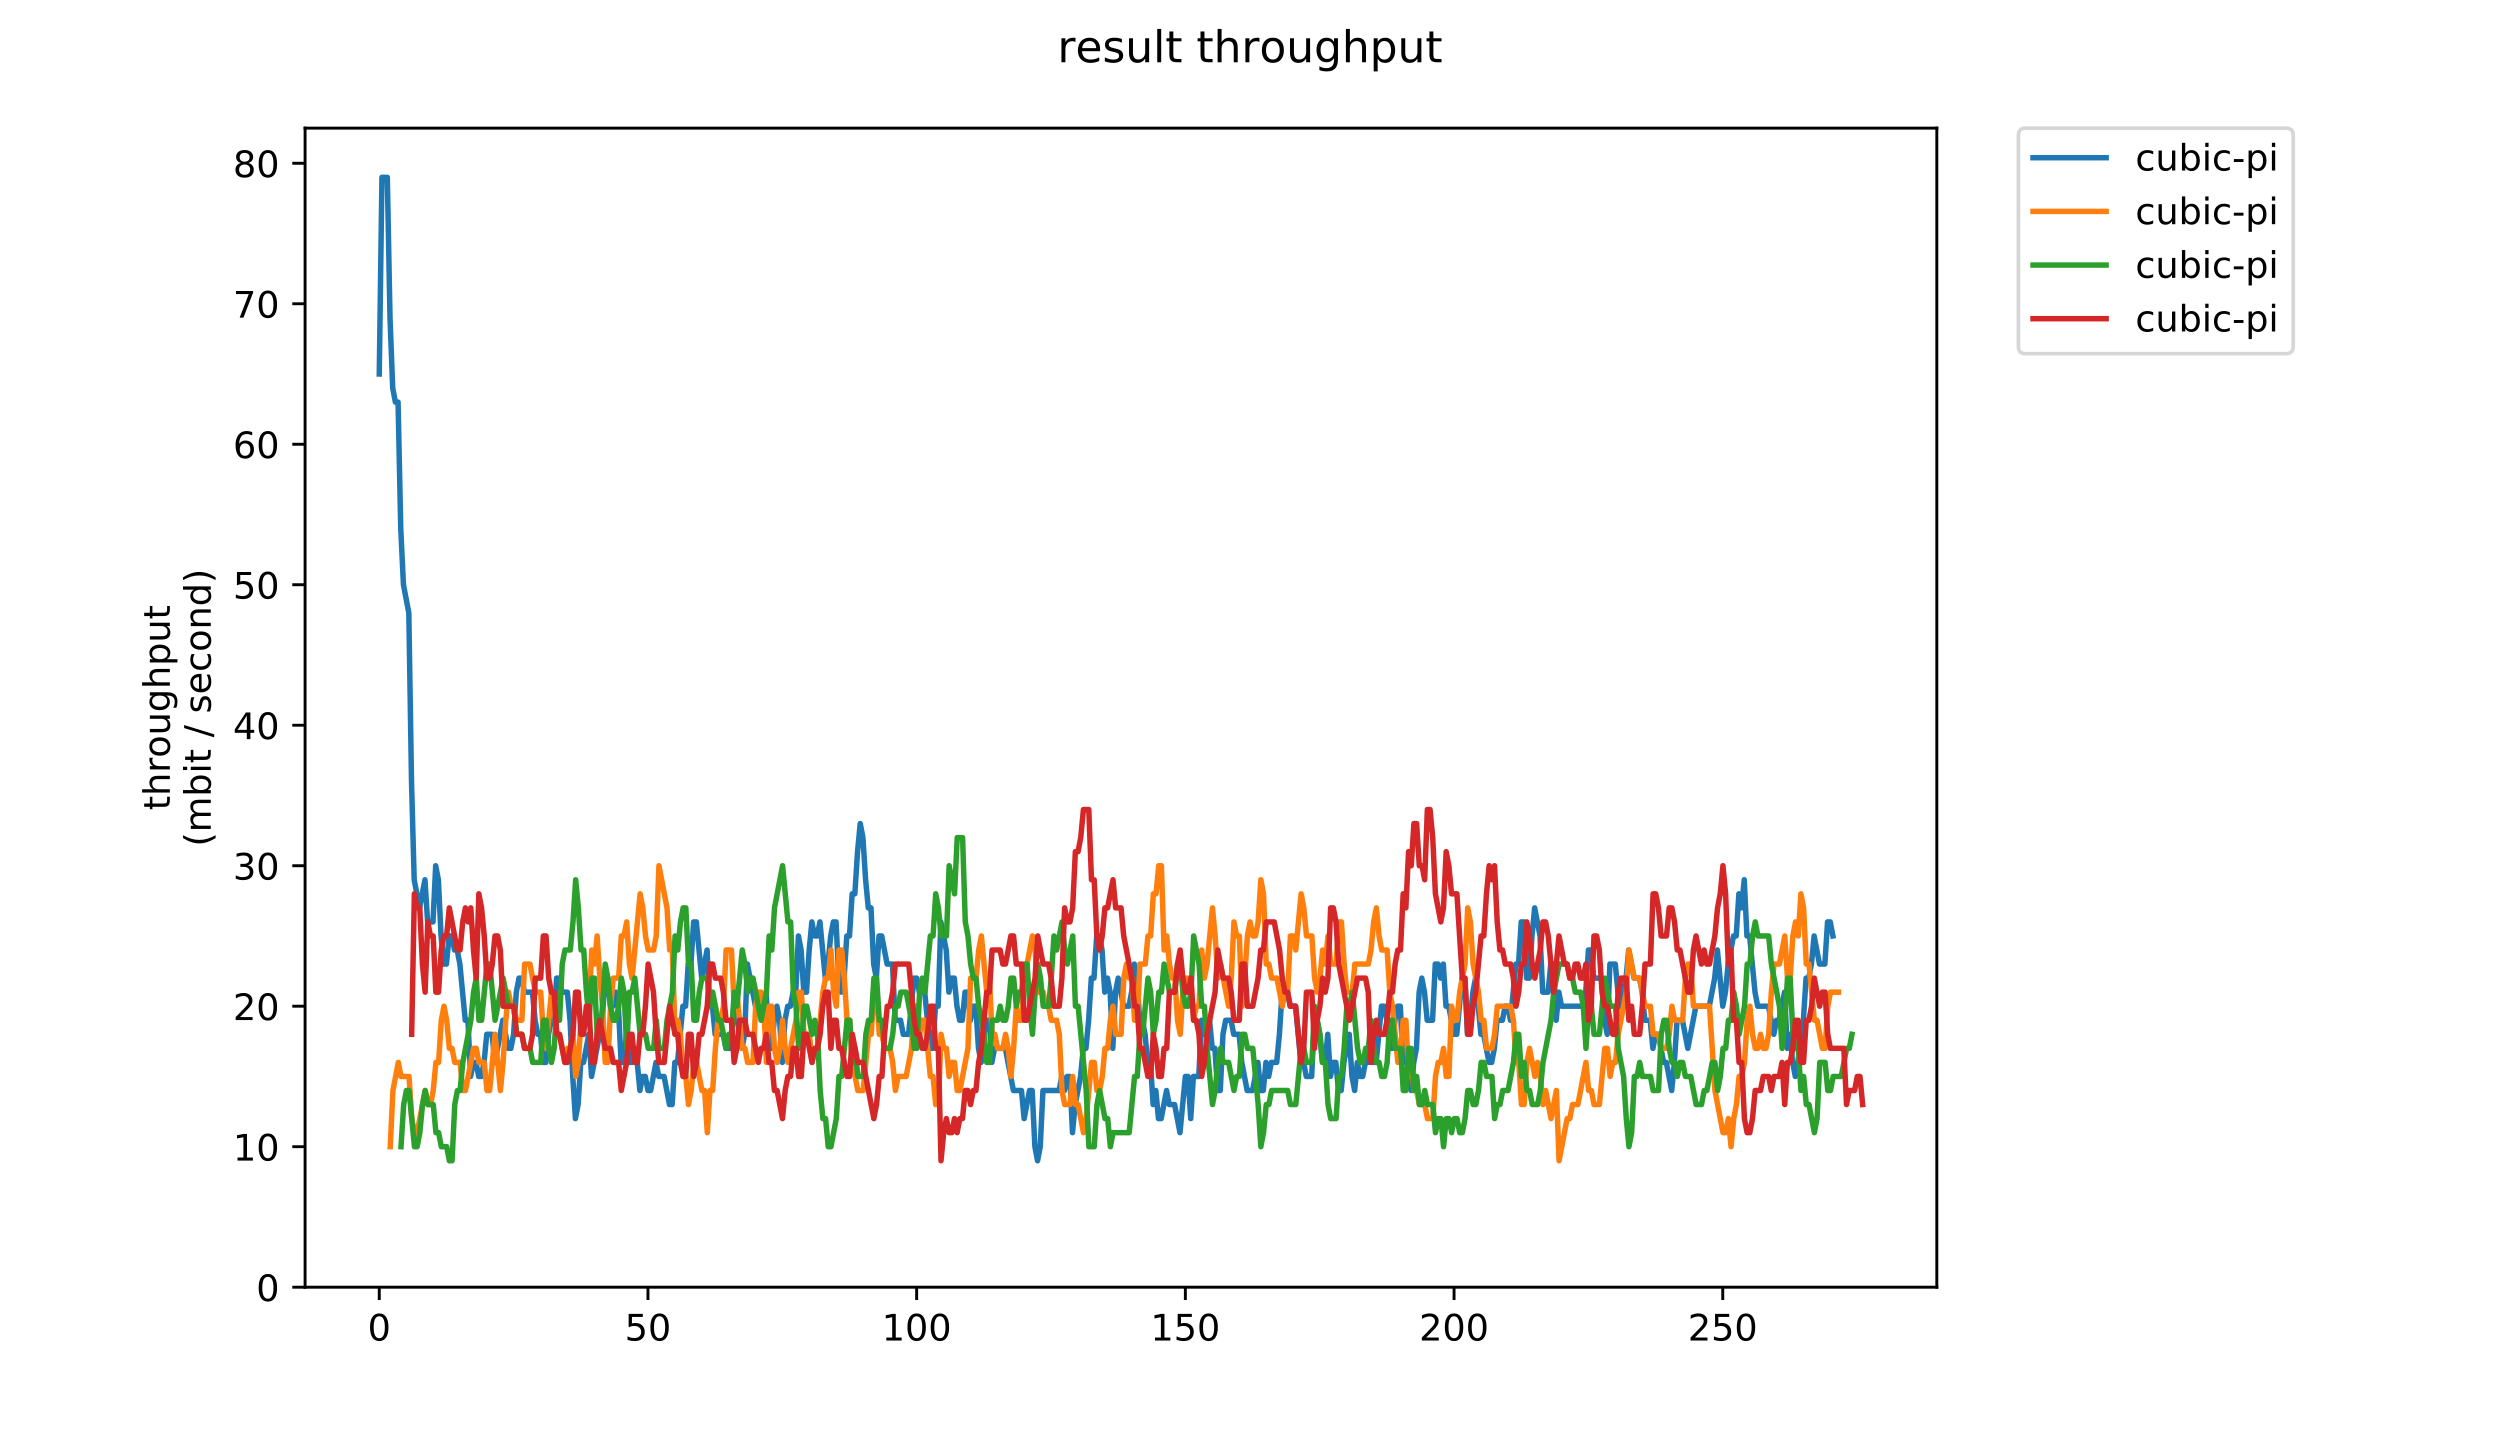 <?xml version="1.0" encoding="utf-8" standalone="no"?>
<!DOCTYPE svg PUBLIC "-//W3C//DTD SVG 1.1//EN"
  "http://www.w3.org/Graphics/SVG/1.1/DTD/svg11.dtd">
<!-- Created with matplotlib (https://matplotlib.org/) -->
<svg height="396pt" version="1.1" viewBox="0 0 684 396" width="684pt" xmlns="http://www.w3.org/2000/svg" xmlns:xlink="http://www.w3.org/1999/xlink">
 <defs>
  <style type="text/css">
*{stroke-linecap:butt;stroke-linejoin:round;}
  </style>
 </defs>
 <g id="figure_1">
  <g id="patch_1">
   <path d="M 0 396 
L 684 396 
L 684 0 
L 0 0 
z
" style="fill:#ffffff;"/>
  </g>
  <g id="axes_1">
   <g id="patch_2">
    <path d="M 83.472 352.174 
L 529.913 352.174 
L 529.913 35.062 
L 83.472 35.062 
z
" style="fill:#ffffff;"/>
   </g>
   <g id="matplotlib.axis_1">
    <g id="xtick_1">
     <g id="line2d_1">
      <defs>
       <path d="M 0 0 
L 0 3.5 
" id="m0d46bd65be" style="stroke:#000000;stroke-width:0.8;"/>
      </defs>
      <g>
       <use style="stroke:#000000;stroke-width:0.8;" x="103.765" xlink:href="#m0d46bd65be" y="352.174"/>
      </g>
     </g>
     <g id="text_1">
      <!-- 0 -->
      <defs>
       <path d="M 31.781 66.406 
Q 24.172 66.406 20.328 58.906 
Q 16.5 51.422 16.5 36.375 
Q 16.5 21.391 20.328 13.891 
Q 24.172 6.391 31.781 6.391 
Q 39.453 6.391 43.281 13.891 
Q 47.125 21.391 47.125 36.375 
Q 47.125 51.422 43.281 58.906 
Q 39.453 66.406 31.781 66.406 
z
M 31.781 74.219 
Q 44.047 74.219 50.516 64.516 
Q 56.984 54.828 56.984 36.375 
Q 56.984 17.969 50.516 8.266 
Q 44.047 -1.422 31.781 -1.422 
Q 19.531 -1.422 13.062 8.266 
Q 6.594 17.969 6.594 36.375 
Q 6.594 54.828 13.062 64.516 
Q 19.531 74.219 31.781 74.219 
z
" id="DejaVuSans-48"/>
      </defs>
      <g transform="translate(100.584 366.773)scale(0.1 -0.1)">
       <use xlink:href="#DejaVuSans-48"/>
      </g>
     </g>
    </g>
    <g id="xtick_2">
     <g id="line2d_2">
      <g>
       <use style="stroke:#000000;stroke-width:0.8;" x="177.281" xlink:href="#m0d46bd65be" y="352.174"/>
      </g>
     </g>
     <g id="text_2">
      <!-- 50 -->
      <defs>
       <path d="M 10.797 72.906 
L 49.516 72.906 
L 49.516 64.594 
L 19.828 64.594 
L 19.828 46.734 
Q 21.969 47.469 24.109 47.828 
Q 26.266 48.188 28.422 48.188 
Q 40.625 48.188 47.75 41.5 
Q 54.891 34.812 54.891 23.391 
Q 54.891 11.625 47.562 5.094 
Q 40.234 -1.422 26.906 -1.422 
Q 22.312 -1.422 17.547 -0.641 
Q 12.797 0.141 7.719 1.703 
L 7.719 11.625 
Q 12.109 9.234 16.797 8.062 
Q 21.484 6.891 26.703 6.891 
Q 35.156 6.891 40.078 11.328 
Q 45.016 15.766 45.016 23.391 
Q 45.016 31 40.078 35.438 
Q 35.156 39.891 26.703 39.891 
Q 22.75 39.891 18.812 39.016 
Q 14.891 38.141 10.797 36.281 
z
" id="DejaVuSans-53"/>
      </defs>
      <g transform="translate(170.919 366.773)scale(0.1 -0.1)">
       <use xlink:href="#DejaVuSans-53"/>
       <use x="63.623" xlink:href="#DejaVuSans-48"/>
      </g>
     </g>
    </g>
    <g id="xtick_3">
     <g id="line2d_3">
      <g>
       <use style="stroke:#000000;stroke-width:0.8;" x="250.797" xlink:href="#m0d46bd65be" y="352.174"/>
      </g>
     </g>
     <g id="text_3">
      <!-- 100 -->
      <defs>
       <path d="M 12.406 8.297 
L 28.516 8.297 
L 28.516 63.922 
L 10.984 60.406 
L 10.984 69.391 
L 28.422 72.906 
L 38.281 72.906 
L 38.281 8.297 
L 54.391 8.297 
L 54.391 0 
L 12.406 0 
z
" id="DejaVuSans-49"/>
      </defs>
      <g transform="translate(241.253 366.773)scale(0.1 -0.1)">
       <use xlink:href="#DejaVuSans-49"/>
       <use x="63.623" xlink:href="#DejaVuSans-48"/>
       <use x="127.246" xlink:href="#DejaVuSans-48"/>
      </g>
     </g>
    </g>
    <g id="xtick_4">
     <g id="line2d_4">
      <g>
       <use style="stroke:#000000;stroke-width:0.8;" x="324.313" xlink:href="#m0d46bd65be" y="352.174"/>
      </g>
     </g>
     <g id="text_4">
      <!-- 150 -->
      <g transform="translate(314.769 366.773)scale(0.1 -0.1)">
       <use xlink:href="#DejaVuSans-49"/>
       <use x="63.623" xlink:href="#DejaVuSans-53"/>
       <use x="127.246" xlink:href="#DejaVuSans-48"/>
      </g>
     </g>
    </g>
    <g id="xtick_5">
     <g id="line2d_5">
      <g>
       <use style="stroke:#000000;stroke-width:0.8;" x="397.829" xlink:href="#m0d46bd65be" y="352.174"/>
      </g>
     </g>
     <g id="text_5">
      <!-- 200 -->
      <defs>
       <path d="M 19.188 8.297 
L 53.609 8.297 
L 53.609 0 
L 7.328 0 
L 7.328 8.297 
Q 12.938 14.109 22.625 23.891 
Q 32.328 33.688 34.812 36.531 
Q 39.547 41.844 41.422 45.531 
Q 43.312 49.219 43.312 52.781 
Q 43.312 58.594 39.234 62.25 
Q 35.156 65.922 28.609 65.922 
Q 23.969 65.922 18.812 64.312 
Q 13.672 62.703 7.812 59.422 
L 7.812 69.391 
Q 13.766 71.781 18.938 73 
Q 24.125 74.219 28.422 74.219 
Q 39.75 74.219 46.484 68.547 
Q 53.219 62.891 53.219 53.422 
Q 53.219 48.922 51.531 44.891 
Q 49.859 40.875 45.406 35.406 
Q 44.188 33.984 37.641 27.219 
Q 31.109 20.453 19.188 8.297 
z
" id="DejaVuSans-50"/>
      </defs>
      <g transform="translate(388.285 366.773)scale(0.1 -0.1)">
       <use xlink:href="#DejaVuSans-50"/>
       <use x="63.623" xlink:href="#DejaVuSans-48"/>
       <use x="127.246" xlink:href="#DejaVuSans-48"/>
      </g>
     </g>
    </g>
    <g id="xtick_6">
     <g id="line2d_6">
      <g>
       <use style="stroke:#000000;stroke-width:0.8;" x="471.345" xlink:href="#m0d46bd65be" y="352.174"/>
      </g>
     </g>
     <g id="text_6">
      <!-- 250 -->
      <g transform="translate(461.801 366.773)scale(0.1 -0.1)">
       <use xlink:href="#DejaVuSans-50"/>
       <use x="63.623" xlink:href="#DejaVuSans-53"/>
       <use x="127.246" xlink:href="#DejaVuSans-48"/>
      </g>
     </g>
    </g>
   </g>
   <g id="matplotlib.axis_2">
    <g id="ytick_1">
     <g id="line2d_7">
      <defs>
       <path d="M 0 0 
L -3.5 0 
" id="m77db2b18d3" style="stroke:#000000;stroke-width:0.8;"/>
      </defs>
      <g>
       <use style="stroke:#000000;stroke-width:0.8;" x="83.472" xlink:href="#m77db2b18d3" y="352.174"/>
      </g>
     </g>
     <g id="text_7">
      <!-- 0 -->
      <g transform="translate(70.11 355.973)scale(0.1 -0.1)">
       <use xlink:href="#DejaVuSans-48"/>
      </g>
     </g>
    </g>
    <g id="ytick_2">
     <g id="line2d_8">
      <g>
       <use style="stroke:#000000;stroke-width:0.8;" x="83.472" xlink:href="#m77db2b18d3" y="313.736"/>
      </g>
     </g>
     <g id="text_8">
      <!-- 10 -->
      <g transform="translate(63.747 317.536)scale(0.1 -0.1)">
       <use xlink:href="#DejaVuSans-49"/>
       <use x="63.623" xlink:href="#DejaVuSans-48"/>
      </g>
     </g>
    </g>
    <g id="ytick_3">
     <g id="line2d_9">
      <g>
       <use style="stroke:#000000;stroke-width:0.8;" x="83.472" xlink:href="#m77db2b18d3" y="275.299"/>
      </g>
     </g>
     <g id="text_9">
      <!-- 20 -->
      <g transform="translate(63.747 279.098)scale(0.1 -0.1)">
       <use xlink:href="#DejaVuSans-50"/>
       <use x="63.623" xlink:href="#DejaVuSans-48"/>
      </g>
     </g>
    </g>
    <g id="ytick_4">
     <g id="line2d_10">
      <g>
       <use style="stroke:#000000;stroke-width:0.8;" x="83.472" xlink:href="#m77db2b18d3" y="236.861"/>
      </g>
     </g>
     <g id="text_10">
      <!-- 30 -->
      <defs>
       <path d="M 40.578 39.312 
Q 47.656 37.797 51.625 33 
Q 55.609 28.219 55.609 21.188 
Q 55.609 10.406 48.188 4.484 
Q 40.766 -1.422 27.094 -1.422 
Q 22.516 -1.422 17.656 -0.516 
Q 12.797 0.391 7.625 2.203 
L 7.625 11.719 
Q 11.719 9.328 16.594 8.109 
Q 21.484 6.891 26.812 6.891 
Q 36.078 6.891 40.938 10.547 
Q 45.797 14.203 45.797 21.188 
Q 45.797 27.641 41.281 31.266 
Q 36.766 34.906 28.719 34.906 
L 20.219 34.906 
L 20.219 43.016 
L 29.109 43.016 
Q 36.375 43.016 40.234 45.922 
Q 44.094 48.828 44.094 54.297 
Q 44.094 59.906 40.109 62.906 
Q 36.141 65.922 28.719 65.922 
Q 24.656 65.922 20.016 65.031 
Q 15.375 64.156 9.812 62.312 
L 9.812 71.094 
Q 15.438 72.656 20.344 73.438 
Q 25.25 74.219 29.594 74.219 
Q 40.828 74.219 47.359 69.109 
Q 53.906 64.016 53.906 55.328 
Q 53.906 49.266 50.438 45.094 
Q 46.969 40.922 40.578 39.312 
z
" id="DejaVuSans-51"/>
      </defs>
      <g transform="translate(63.747 240.66)scale(0.1 -0.1)">
       <use xlink:href="#DejaVuSans-51"/>
       <use x="63.623" xlink:href="#DejaVuSans-48"/>
      </g>
     </g>
    </g>
    <g id="ytick_5">
     <g id="line2d_11">
      <g>
       <use style="stroke:#000000;stroke-width:0.8;" x="83.472" xlink:href="#m77db2b18d3" y="198.423"/>
      </g>
     </g>
     <g id="text_11">
      <!-- 40 -->
      <defs>
       <path d="M 37.797 64.312 
L 12.891 25.391 
L 37.797 25.391 
z
M 35.203 72.906 
L 47.609 72.906 
L 47.609 25.391 
L 58.016 25.391 
L 58.016 17.188 
L 47.609 17.188 
L 47.609 0 
L 37.797 0 
L 37.797 17.188 
L 4.891 17.188 
L 4.891 26.703 
z
" id="DejaVuSans-52"/>
      </defs>
      <g transform="translate(63.747 202.222)scale(0.1 -0.1)">
       <use xlink:href="#DejaVuSans-52"/>
       <use x="63.623" xlink:href="#DejaVuSans-48"/>
      </g>
     </g>
    </g>
    <g id="ytick_6">
     <g id="line2d_12">
      <g>
       <use style="stroke:#000000;stroke-width:0.8;" x="83.472" xlink:href="#m77db2b18d3" y="159.985"/>
      </g>
     </g>
     <g id="text_12">
      <!-- 50 -->
      <g transform="translate(63.747 163.784)scale(0.1 -0.1)">
       <use xlink:href="#DejaVuSans-53"/>
       <use x="63.623" xlink:href="#DejaVuSans-48"/>
      </g>
     </g>
    </g>
    <g id="ytick_7">
     <g id="line2d_13">
      <g>
       <use style="stroke:#000000;stroke-width:0.8;" x="83.472" xlink:href="#m77db2b18d3" y="121.547"/>
      </g>
     </g>
     <g id="text_13">
      <!-- 60 -->
      <defs>
       <path d="M 33.016 40.375 
Q 26.375 40.375 22.484 35.828 
Q 18.609 31.297 18.609 23.391 
Q 18.609 15.531 22.484 10.953 
Q 26.375 6.391 33.016 6.391 
Q 39.656 6.391 43.531 10.953 
Q 47.406 15.531 47.406 23.391 
Q 47.406 31.297 43.531 35.828 
Q 39.656 40.375 33.016 40.375 
z
M 52.594 71.297 
L 52.594 62.312 
Q 48.875 64.062 45.094 64.984 
Q 41.312 65.922 37.594 65.922 
Q 27.828 65.922 22.672 59.328 
Q 17.531 52.734 16.797 39.406 
Q 19.672 43.656 24.016 45.922 
Q 28.375 48.188 33.594 48.188 
Q 44.578 48.188 50.953 41.516 
Q 57.328 34.859 57.328 23.391 
Q 57.328 12.156 50.688 5.359 
Q 44.047 -1.422 33.016 -1.422 
Q 20.359 -1.422 13.672 8.266 
Q 6.984 17.969 6.984 36.375 
Q 6.984 53.656 15.188 63.938 
Q 23.391 74.219 37.203 74.219 
Q 40.922 74.219 44.703 73.484 
Q 48.484 72.75 52.594 71.297 
z
" id="DejaVuSans-54"/>
      </defs>
      <g transform="translate(63.747 125.347)scale(0.1 -0.1)">
       <use xlink:href="#DejaVuSans-54"/>
       <use x="63.623" xlink:href="#DejaVuSans-48"/>
      </g>
     </g>
    </g>
    <g id="ytick_8">
     <g id="line2d_14">
      <g>
       <use style="stroke:#000000;stroke-width:0.8;" x="83.472" xlink:href="#m77db2b18d3" y="83.11"/>
      </g>
     </g>
     <g id="text_14">
      <!-- 70 -->
      <defs>
       <path d="M 8.203 72.906 
L 55.078 72.906 
L 55.078 68.703 
L 28.609 0 
L 18.312 0 
L 43.219 64.594 
L 8.203 64.594 
z
" id="DejaVuSans-55"/>
      </defs>
      <g transform="translate(63.747 86.909)scale(0.1 -0.1)">
       <use xlink:href="#DejaVuSans-55"/>
       <use x="63.623" xlink:href="#DejaVuSans-48"/>
      </g>
     </g>
    </g>
    <g id="ytick_9">
     <g id="line2d_15">
      <g>
       <use style="stroke:#000000;stroke-width:0.8;" x="83.472" xlink:href="#m77db2b18d3" y="44.672"/>
      </g>
     </g>
     <g id="text_15">
      <!-- 80 -->
      <defs>
       <path d="M 31.781 34.625 
Q 24.75 34.625 20.719 30.859 
Q 16.703 27.094 16.703 20.516 
Q 16.703 13.922 20.719 10.156 
Q 24.75 6.391 31.781 6.391 
Q 38.812 6.391 42.859 10.172 
Q 46.922 13.969 46.922 20.516 
Q 46.922 27.094 42.891 30.859 
Q 38.875 34.625 31.781 34.625 
z
M 21.922 38.812 
Q 15.578 40.375 12.031 44.719 
Q 8.5 49.078 8.5 55.328 
Q 8.5 64.062 14.719 69.141 
Q 20.953 74.219 31.781 74.219 
Q 42.672 74.219 48.875 69.141 
Q 55.078 64.062 55.078 55.328 
Q 55.078 49.078 51.531 44.719 
Q 48 40.375 41.703 38.812 
Q 48.828 37.156 52.797 32.312 
Q 56.781 27.484 56.781 20.516 
Q 56.781 9.906 50.312 4.234 
Q 43.844 -1.422 31.781 -1.422 
Q 19.734 -1.422 13.25 4.234 
Q 6.781 9.906 6.781 20.516 
Q 6.781 27.484 10.781 32.312 
Q 14.797 37.156 21.922 38.812 
z
M 18.312 54.391 
Q 18.312 48.734 21.844 45.562 
Q 25.391 42.391 31.781 42.391 
Q 38.141 42.391 41.719 45.562 
Q 45.312 48.734 45.312 54.391 
Q 45.312 60.062 41.719 63.234 
Q 38.141 66.406 31.781 66.406 
Q 25.391 66.406 21.844 63.234 
Q 18.312 60.062 18.312 54.391 
z
" id="DejaVuSans-56"/>
      </defs>
      <g transform="translate(63.747 48.471)scale(0.1 -0.1)">
       <use xlink:href="#DejaVuSans-56"/>
       <use x="63.623" xlink:href="#DejaVuSans-48"/>
      </g>
     </g>
    </g>
    <g id="text_16">
     <!-- throughput -->
     <defs>
      <path d="M 18.312 70.219 
L 18.312 54.688 
L 36.812 54.688 
L 36.812 47.703 
L 18.312 47.703 
L 18.312 18.016 
Q 18.312 11.328 20.141 9.422 
Q 21.969 7.516 27.594 7.516 
L 36.812 7.516 
L 36.812 0 
L 27.594 0 
Q 17.188 0 13.234 3.875 
Q 9.281 7.766 9.281 18.016 
L 9.281 47.703 
L 2.688 47.703 
L 2.688 54.688 
L 9.281 54.688 
L 9.281 70.219 
z
" id="DejaVuSans-116"/>
      <path d="M 54.891 33.016 
L 54.891 0 
L 45.906 0 
L 45.906 32.719 
Q 45.906 40.484 42.875 44.328 
Q 39.844 48.188 33.797 48.188 
Q 26.516 48.188 22.312 43.547 
Q 18.109 38.922 18.109 30.906 
L 18.109 0 
L 9.078 0 
L 9.078 75.984 
L 18.109 75.984 
L 18.109 46.188 
Q 21.344 51.125 25.703 53.562 
Q 30.078 56 35.797 56 
Q 45.219 56 50.047 50.172 
Q 54.891 44.344 54.891 33.016 
z
" id="DejaVuSans-104"/>
      <path d="M 41.109 46.297 
Q 39.594 47.172 37.812 47.578 
Q 36.031 48 33.891 48 
Q 26.266 48 22.188 43.047 
Q 18.109 38.094 18.109 28.812 
L 18.109 0 
L 9.078 0 
L 9.078 54.688 
L 18.109 54.688 
L 18.109 46.188 
Q 20.953 51.172 25.484 53.578 
Q 30.031 56 36.531 56 
Q 37.453 56 38.578 55.875 
Q 39.703 55.766 41.062 55.516 
z
" id="DejaVuSans-114"/>
      <path d="M 30.609 48.391 
Q 23.391 48.391 19.188 42.75 
Q 14.984 37.109 14.984 27.297 
Q 14.984 17.484 19.156 11.844 
Q 23.344 6.203 30.609 6.203 
Q 37.797 6.203 41.984 11.859 
Q 46.188 17.531 46.188 27.297 
Q 46.188 37.016 41.984 42.703 
Q 37.797 48.391 30.609 48.391 
z
M 30.609 56 
Q 42.328 56 49.016 48.375 
Q 55.719 40.766 55.719 27.297 
Q 55.719 13.875 49.016 6.219 
Q 42.328 -1.422 30.609 -1.422 
Q 18.844 -1.422 12.172 6.219 
Q 5.516 13.875 5.516 27.297 
Q 5.516 40.766 12.172 48.375 
Q 18.844 56 30.609 56 
z
" id="DejaVuSans-111"/>
      <path d="M 8.5 21.578 
L 8.5 54.688 
L 17.484 54.688 
L 17.484 21.922 
Q 17.484 14.156 20.5 10.266 
Q 23.531 6.391 29.594 6.391 
Q 36.859 6.391 41.078 11.031 
Q 45.312 15.672 45.312 23.688 
L 45.312 54.688 
L 54.297 54.688 
L 54.297 0 
L 45.312 0 
L 45.312 8.406 
Q 42.047 3.422 37.719 1 
Q 33.406 -1.422 27.688 -1.422 
Q 18.266 -1.422 13.375 4.438 
Q 8.5 10.297 8.5 21.578 
z
M 31.109 56 
z
" id="DejaVuSans-117"/>
      <path d="M 45.406 27.984 
Q 45.406 37.75 41.375 43.109 
Q 37.359 48.484 30.078 48.484 
Q 22.859 48.484 18.828 43.109 
Q 14.797 37.75 14.797 27.984 
Q 14.797 18.266 18.828 12.891 
Q 22.859 7.516 30.078 7.516 
Q 37.359 7.516 41.375 12.891 
Q 45.406 18.266 45.406 27.984 
z
M 54.391 6.781 
Q 54.391 -7.172 48.188 -13.984 
Q 42 -20.797 29.203 -20.797 
Q 24.469 -20.797 20.266 -20.094 
Q 16.062 -19.391 12.109 -17.922 
L 12.109 -9.188 
Q 16.062 -11.328 19.922 -12.344 
Q 23.781 -13.375 27.781 -13.375 
Q 36.625 -13.375 41.016 -8.766 
Q 45.406 -4.156 45.406 5.172 
L 45.406 9.625 
Q 42.625 4.781 38.281 2.391 
Q 33.938 0 27.875 0 
Q 17.828 0 11.672 7.656 
Q 5.516 15.328 5.516 27.984 
Q 5.516 40.672 11.672 48.328 
Q 17.828 56 27.875 56 
Q 33.938 56 38.281 53.609 
Q 42.625 51.219 45.406 46.391 
L 45.406 54.688 
L 54.391 54.688 
z
" id="DejaVuSans-103"/>
      <path d="M 18.109 8.203 
L 18.109 -20.797 
L 9.078 -20.797 
L 9.078 54.688 
L 18.109 54.688 
L 18.109 46.391 
Q 20.953 51.266 25.266 53.625 
Q 29.594 56 35.594 56 
Q 45.562 56 51.781 48.094 
Q 58.016 40.188 58.016 27.297 
Q 58.016 14.406 51.781 6.484 
Q 45.562 -1.422 35.594 -1.422 
Q 29.594 -1.422 25.266 0.953 
Q 20.953 3.328 18.109 8.203 
z
M 48.688 27.297 
Q 48.688 37.203 44.609 42.844 
Q 40.531 48.484 33.406 48.484 
Q 26.266 48.484 22.188 42.844 
Q 18.109 37.203 18.109 27.297 
Q 18.109 17.391 22.188 11.75 
Q 26.266 6.109 33.406 6.109 
Q 40.531 6.109 44.609 11.75 
Q 48.688 17.391 48.688 27.297 
z
" id="DejaVuSans-112"/>
     </defs>
     <g transform="translate(46.47 221.675)rotate(-90)scale(0.1 -0.1)">
      <use xlink:href="#DejaVuSans-116"/>
      <use x="39.209" xlink:href="#DejaVuSans-104"/>
      <use x="102.588" xlink:href="#DejaVuSans-114"/>
      <use x="143.67" xlink:href="#DejaVuSans-111"/>
      <use x="204.852" xlink:href="#DejaVuSans-117"/>
      <use x="268.23" xlink:href="#DejaVuSans-103"/>
      <use x="331.707" xlink:href="#DejaVuSans-104"/>
      <use x="395.086" xlink:href="#DejaVuSans-112"/>
      <use x="458.562" xlink:href="#DejaVuSans-117"/>
      <use x="521.941" xlink:href="#DejaVuSans-116"/>
     </g>
     <!-- (mbit / second) -->
     <defs>
      <path d="M 31 75.875 
Q 24.469 64.656 21.281 53.656 
Q 18.109 42.672 18.109 31.391 
Q 18.109 20.125 21.312 9.062 
Q 24.516 -2 31 -13.188 
L 23.188 -13.188 
Q 15.875 -1.703 12.234 9.375 
Q 8.594 20.453 8.594 31.391 
Q 8.594 42.281 12.203 53.312 
Q 15.828 64.359 23.188 75.875 
z
" id="DejaVuSans-40"/>
      <path d="M 52 44.188 
Q 55.375 50.25 60.062 53.125 
Q 64.75 56 71.094 56 
Q 79.641 56 84.281 50.016 
Q 88.922 44.047 88.922 33.016 
L 88.922 0 
L 79.891 0 
L 79.891 32.719 
Q 79.891 40.578 77.094 44.375 
Q 74.312 48.188 68.609 48.188 
Q 61.625 48.188 57.562 43.547 
Q 53.516 38.922 53.516 30.906 
L 53.516 0 
L 44.484 0 
L 44.484 32.719 
Q 44.484 40.625 41.703 44.406 
Q 38.922 48.188 33.109 48.188 
Q 26.219 48.188 22.156 43.531 
Q 18.109 38.875 18.109 30.906 
L 18.109 0 
L 9.078 0 
L 9.078 54.688 
L 18.109 54.688 
L 18.109 46.188 
Q 21.188 51.219 25.484 53.609 
Q 29.781 56 35.688 56 
Q 41.656 56 45.828 52.969 
Q 50 49.953 52 44.188 
z
" id="DejaVuSans-109"/>
      <path d="M 48.688 27.297 
Q 48.688 37.203 44.609 42.844 
Q 40.531 48.484 33.406 48.484 
Q 26.266 48.484 22.188 42.844 
Q 18.109 37.203 18.109 27.297 
Q 18.109 17.391 22.188 11.75 
Q 26.266 6.109 33.406 6.109 
Q 40.531 6.109 44.609 11.75 
Q 48.688 17.391 48.688 27.297 
z
M 18.109 46.391 
Q 20.953 51.266 25.266 53.625 
Q 29.594 56 35.594 56 
Q 45.562 56 51.781 48.094 
Q 58.016 40.188 58.016 27.297 
Q 58.016 14.406 51.781 6.484 
Q 45.562 -1.422 35.594 -1.422 
Q 29.594 -1.422 25.266 0.953 
Q 20.953 3.328 18.109 8.203 
L 18.109 0 
L 9.078 0 
L 9.078 75.984 
L 18.109 75.984 
z
" id="DejaVuSans-98"/>
      <path d="M 9.422 54.688 
L 18.406 54.688 
L 18.406 0 
L 9.422 0 
z
M 9.422 75.984 
L 18.406 75.984 
L 18.406 64.594 
L 9.422 64.594 
z
" id="DejaVuSans-105"/>
      <path id="DejaVuSans-32"/>
      <path d="M 25.391 72.906 
L 33.688 72.906 
L 8.297 -9.281 
L 0 -9.281 
z
" id="DejaVuSans-47"/>
      <path d="M 44.281 53.078 
L 44.281 44.578 
Q 40.484 46.531 36.375 47.5 
Q 32.281 48.484 27.875 48.484 
Q 21.188 48.484 17.844 46.438 
Q 14.5 44.391 14.5 40.281 
Q 14.5 37.156 16.891 35.375 
Q 19.281 33.594 26.516 31.984 
L 29.594 31.297 
Q 39.156 29.25 43.188 25.516 
Q 47.219 21.781 47.219 15.094 
Q 47.219 7.469 41.188 3.016 
Q 35.156 -1.422 24.609 -1.422 
Q 20.219 -1.422 15.453 -0.562 
Q 10.688 0.297 5.422 2 
L 5.422 11.281 
Q 10.406 8.688 15.234 7.391 
Q 20.062 6.109 24.812 6.109 
Q 31.156 6.109 34.562 8.281 
Q 37.984 10.453 37.984 14.406 
Q 37.984 18.062 35.516 20.016 
Q 33.062 21.969 24.703 23.781 
L 21.578 24.516 
Q 13.234 26.266 9.516 29.906 
Q 5.812 33.547 5.812 39.891 
Q 5.812 47.609 11.281 51.797 
Q 16.75 56 26.812 56 
Q 31.781 56 36.172 55.266 
Q 40.578 54.547 44.281 53.078 
z
" id="DejaVuSans-115"/>
      <path d="M 56.203 29.594 
L 56.203 25.203 
L 14.891 25.203 
Q 15.484 15.922 20.484 11.062 
Q 25.484 6.203 34.422 6.203 
Q 39.594 6.203 44.453 7.469 
Q 49.312 8.734 54.109 11.281 
L 54.109 2.781 
Q 49.266 0.734 44.188 -0.344 
Q 39.109 -1.422 33.891 -1.422 
Q 20.797 -1.422 13.156 6.188 
Q 5.516 13.812 5.516 26.812 
Q 5.516 40.234 12.766 48.109 
Q 20.016 56 32.328 56 
Q 43.359 56 49.781 48.891 
Q 56.203 41.797 56.203 29.594 
z
M 47.219 32.234 
Q 47.125 39.594 43.094 43.984 
Q 39.062 48.391 32.422 48.391 
Q 24.906 48.391 20.391 44.141 
Q 15.875 39.891 15.188 32.172 
z
" id="DejaVuSans-101"/>
      <path d="M 48.781 52.594 
L 48.781 44.188 
Q 44.969 46.297 41.141 47.344 
Q 37.312 48.391 33.406 48.391 
Q 24.656 48.391 19.812 42.844 
Q 14.984 37.312 14.984 27.297 
Q 14.984 17.281 19.812 11.734 
Q 24.656 6.203 33.406 6.203 
Q 37.312 6.203 41.141 7.25 
Q 44.969 8.297 48.781 10.406 
L 48.781 2.094 
Q 45.016 0.344 40.984 -0.531 
Q 36.969 -1.422 32.422 -1.422 
Q 20.062 -1.422 12.781 6.344 
Q 5.516 14.109 5.516 27.297 
Q 5.516 40.672 12.859 48.328 
Q 20.219 56 33.016 56 
Q 37.156 56 41.109 55.141 
Q 45.062 54.297 48.781 52.594 
z
" id="DejaVuSans-99"/>
      <path d="M 54.891 33.016 
L 54.891 0 
L 45.906 0 
L 45.906 32.719 
Q 45.906 40.484 42.875 44.328 
Q 39.844 48.188 33.797 48.188 
Q 26.516 48.188 22.312 43.547 
Q 18.109 38.922 18.109 30.906 
L 18.109 0 
L 9.078 0 
L 9.078 54.688 
L 18.109 54.688 
L 18.109 46.188 
Q 21.344 51.125 25.703 53.562 
Q 30.078 56 35.797 56 
Q 45.219 56 50.047 50.172 
Q 54.891 44.344 54.891 33.016 
z
" id="DejaVuSans-110"/>
      <path d="M 45.406 46.391 
L 45.406 75.984 
L 54.391 75.984 
L 54.391 0 
L 45.406 0 
L 45.406 8.203 
Q 42.578 3.328 38.25 0.953 
Q 33.938 -1.422 27.875 -1.422 
Q 17.969 -1.422 11.734 6.484 
Q 5.516 14.406 5.516 27.297 
Q 5.516 40.188 11.734 48.094 
Q 17.969 56 27.875 56 
Q 33.938 56 38.25 53.625 
Q 42.578 51.266 45.406 46.391 
z
M 14.797 27.297 
Q 14.797 17.391 18.875 11.75 
Q 22.953 6.109 30.078 6.109 
Q 37.203 6.109 41.297 11.75 
Q 45.406 17.391 45.406 27.297 
Q 45.406 37.203 41.297 42.844 
Q 37.203 48.484 30.078 48.484 
Q 22.953 48.484 18.875 42.844 
Q 14.797 37.203 14.797 27.297 
z
" id="DejaVuSans-100"/>
      <path d="M 8.016 75.875 
L 15.828 75.875 
Q 23.141 64.359 26.781 53.312 
Q 30.422 42.281 30.422 31.391 
Q 30.422 20.453 26.781 9.375 
Q 23.141 -1.703 15.828 -13.188 
L 8.016 -13.188 
Q 14.5 -2 17.703 9.062 
Q 20.906 20.125 20.906 31.391 
Q 20.906 42.672 17.703 53.656 
Q 14.5 64.656 8.016 75.875 
z
" id="DejaVuSans-41"/>
     </defs>
     <g transform="translate(57.668 231.609)rotate(-90)scale(0.1 -0.1)">
      <use xlink:href="#DejaVuSans-40"/>
      <use x="39.014" xlink:href="#DejaVuSans-109"/>
      <use x="136.426" xlink:href="#DejaVuSans-98"/>
      <use x="199.902" xlink:href="#DejaVuSans-105"/>
      <use x="227.686" xlink:href="#DejaVuSans-116"/>
      <use x="266.895" xlink:href="#DejaVuSans-32"/>
      <use x="298.682" xlink:href="#DejaVuSans-47"/>
      <use x="332.373" xlink:href="#DejaVuSans-32"/>
      <use x="364.16" xlink:href="#DejaVuSans-115"/>
      <use x="416.26" xlink:href="#DejaVuSans-101"/>
      <use x="477.783" xlink:href="#DejaVuSans-99"/>
      <use x="532.764" xlink:href="#DejaVuSans-111"/>
      <use x="593.945" xlink:href="#DejaVuSans-110"/>
      <use x="657.324" xlink:href="#DejaVuSans-100"/>
      <use x="720.801" xlink:href="#DejaVuSans-41"/>
     </g>
    </g>
   </g>
   <g id="line2d_16">
    <path clip-path="url(#p84be19d40b)" d="M 103.765 102.329 
L 104.5 48.516 
L 105.971 48.516 
L 106.706 86.954 
L 107.441 106.172 
L 108.176 110.016 
L 108.911 110.016 
L 109.646 144.61 
L 110.382 159.985 
L 111.852 167.673 
L 112.587 213.798 
L 113.322 240.705 
L 114.792 248.392 
L 116.263 240.705 
L 116.998 252.236 
L 118.468 252.236 
L 119.203 236.861 
L 119.939 240.705 
L 120.674 256.08 
L 121.409 263.767 
L 122.144 263.767 
L 122.879 256.08 
L 123.614 256.08 
L 124.35 259.923 
L 125.085 259.923 
L 125.82 263.767 
L 127.29 279.142 
L 128.025 279.142 
L 128.761 294.517 
L 129.496 290.674 
L 130.231 290.674 
L 130.966 294.517 
L 131.701 294.517 
L 132.436 290.674 
L 133.171 282.986 
L 134.642 282.986 
L 135.377 290.674 
L 137.582 279.142 
L 139.053 286.83 
L 139.788 286.83 
L 140.523 282.986 
L 141.258 271.455 
L 141.993 267.611 
L 142.729 267.611 
L 143.464 271.455 
L 145.669 271.455 
L 146.404 279.142 
L 147.14 282.986 
L 147.875 282.986 
L 148.61 290.674 
L 149.345 290.674 
L 150.08 282.986 
L 150.815 279.142 
L 151.55 279.142 
L 152.286 267.611 
L 153.021 267.611 
L 153.756 271.455 
L 155.226 271.455 
L 155.961 279.142 
L 156.697 294.517 
L 157.432 306.049 
L 158.167 302.205 
L 158.902 290.674 
L 159.637 290.674 
L 161.108 282.986 
L 161.843 294.517 
L 164.783 279.142 
L 165.518 267.611 
L 166.254 267.611 
L 166.989 275.299 
L 167.724 275.299 
L 168.459 271.455 
L 169.194 275.299 
L 169.929 290.674 
L 170.665 290.674 
L 171.4 282.986 
L 172.135 290.674 
L 172.87 290.674 
L 173.605 286.83 
L 174.34 290.674 
L 175.076 298.361 
L 175.811 294.517 
L 176.546 294.517 
L 177.281 298.361 
L 178.016 298.361 
L 179.487 290.674 
L 180.222 294.517 
L 181.692 294.517 
L 183.162 302.205 
L 183.897 302.205 
L 184.633 290.674 
L 185.368 290.674 
L 186.838 275.299 
L 187.573 275.299 
L 188.308 263.767 
L 189.044 263.767 
L 189.779 252.236 
L 190.514 252.236 
L 191.984 267.611 
L 193.455 259.923 
L 194.19 275.299 
L 194.925 275.299 
L 195.66 282.986 
L 197.866 282.986 
L 198.601 286.83 
L 200.071 286.83 
L 200.806 275.299 
L 201.541 275.299 
L 202.276 282.986 
L 203.012 286.83 
L 203.747 282.986 
L 204.482 263.767 
L 206.687 275.299 
L 208.893 275.299 
L 209.628 271.455 
L 210.363 286.83 
L 211.098 286.83 
L 211.834 279.142 
L 212.569 275.299 
L 213.304 279.142 
L 214.039 290.674 
L 214.774 279.142 
L 215.509 275.299 
L 216.245 275.299 
L 216.98 271.455 
L 217.715 271.455 
L 218.45 256.08 
L 219.185 259.923 
L 219.92 271.455 
L 220.655 271.455 
L 221.391 259.923 
L 222.126 252.236 
L 222.861 256.08 
L 223.596 256.08 
L 224.331 252.236 
L 225.802 267.611 
L 226.537 263.767 
L 227.272 256.08 
L 228.007 252.236 
L 228.742 252.236 
L 229.477 267.611 
L 230.213 271.455 
L 230.948 267.611 
L 231.683 256.08 
L 232.418 256.08 
L 233.153 244.548 
L 233.888 244.548 
L 234.623 233.017 
L 235.359 225.329 
L 236.094 229.173 
L 236.829 240.705 
L 237.564 248.392 
L 238.299 248.392 
L 239.034 263.767 
L 239.77 267.611 
L 240.505 256.08 
L 241.24 256.08 
L 242.71 263.767 
L 244.181 263.767 
L 244.916 279.142 
L 246.386 279.142 
L 247.121 282.986 
L 248.592 282.986 
L 250.062 267.611 
L 250.797 267.611 
L 251.532 271.455 
L 253.002 271.455 
L 254.473 286.83 
L 255.208 286.83 
L 255.943 275.299 
L 256.678 275.299 
L 257.413 252.236 
L 258.884 259.923 
L 259.619 271.455 
L 260.354 267.611 
L 261.089 267.611 
L 261.824 275.299 
L 262.56 279.142 
L 263.295 279.142 
L 264.03 271.455 
L 264.765 271.455 
L 265.5 279.142 
L 266.235 275.299 
L 266.971 275.299 
L 267.706 286.83 
L 268.441 290.674 
L 269.176 282.986 
L 269.911 279.142 
L 270.646 279.142 
L 271.381 290.674 
L 272.117 286.83 
L 275.057 286.83 
L 277.263 298.361 
L 279.468 298.361 
L 280.203 306.049 
L 281.674 298.361 
L 282.409 298.361 
L 283.144 313.736 
L 283.879 317.58 
L 284.614 313.736 
L 285.35 298.361 
L 289.76 298.361 
L 290.496 294.517 
L 291.231 298.361 
L 291.966 294.517 
L 292.701 294.517 
L 293.436 309.893 
L 294.171 302.205 
L 295.642 294.517 
L 296.377 286.83 
L 297.112 286.83 
L 297.847 279.142 
L 298.582 267.611 
L 299.318 267.611 
L 300.053 256.08 
L 300.788 256.08 
L 301.523 259.923 
L 302.258 271.455 
L 302.993 267.611 
L 303.728 271.455 
L 304.464 286.83 
L 305.199 271.455 
L 305.934 267.611 
L 307.404 275.299 
L 308.875 275.299 
L 309.61 271.455 
L 310.345 263.767 
L 311.08 267.611 
L 311.815 279.142 
L 312.55 279.142 
L 313.286 282.986 
L 314.021 290.674 
L 314.756 290.674 
L 315.491 302.205 
L 316.226 298.361 
L 316.961 306.049 
L 317.697 306.049 
L 319.167 298.361 
L 319.902 302.205 
L 321.372 302.205 
L 322.843 309.893 
L 324.313 294.517 
L 325.048 294.517 
L 325.783 306.049 
L 326.518 294.517 
L 327.989 294.517 
L 328.724 279.142 
L 329.459 282.986 
L 330.194 279.142 
L 330.929 279.142 
L 331.665 286.83 
L 332.4 286.83 
L 333.135 298.361 
L 333.87 298.361 
L 334.605 282.986 
L 335.34 279.142 
L 336.811 279.142 
L 337.546 282.986 
L 339.016 282.986 
L 339.751 290.674 
L 341.222 298.361 
L 342.692 298.361 
L 344.162 290.674 
L 344.897 298.361 
L 345.633 298.361 
L 346.368 290.674 
L 347.103 294.517 
L 347.838 290.674 
L 349.308 290.674 
L 350.044 282.986 
L 350.779 271.455 
L 352.249 271.455 
L 352.984 275.299 
L 354.455 275.299 
L 355.925 290.674 
L 356.66 290.674 
L 357.395 294.517 
L 358.865 294.517 
L 359.601 279.142 
L 360.336 279.142 
L 361.071 282.986 
L 361.806 290.674 
L 362.541 290.674 
L 363.276 282.986 
L 364.012 294.517 
L 364.747 290.674 
L 365.482 290.674 
L 366.217 298.361 
L 366.952 298.361 
L 367.687 290.674 
L 369.158 282.986 
L 369.893 294.517 
L 370.628 298.361 
L 371.363 290.674 
L 372.098 294.517 
L 372.833 294.517 
L 373.569 290.674 
L 374.304 290.674 
L 375.039 282.986 
L 375.774 290.674 
L 376.509 290.674 
L 377.98 275.299 
L 378.715 275.299 
L 379.45 279.142 
L 380.185 286.83 
L 380.92 286.83 
L 381.655 279.142 
L 382.391 275.299 
L 383.126 275.299 
L 383.861 290.674 
L 384.596 286.83 
L 385.331 294.517 
L 386.066 298.361 
L 386.802 290.674 
L 387.537 286.83 
L 388.272 271.455 
L 389.007 267.611 
L 389.742 271.455 
L 390.477 279.142 
L 391.948 279.142 
L 392.683 263.767 
L 393.418 263.767 
L 394.153 267.611 
L 394.888 263.767 
L 395.623 275.299 
L 396.359 275.299 
L 397.829 282.986 
L 398.564 282.986 
L 400.034 267.611 
L 400.77 267.611 
L 401.505 282.986 
L 402.24 279.142 
L 402.975 271.455 
L 403.71 267.611 
L 405.181 282.986 
L 405.916 282.986 
L 407.386 290.674 
L 408.121 290.674 
L 408.856 286.83 
L 409.591 279.142 
L 411.062 279.142 
L 411.797 275.299 
L 412.532 275.299 
L 413.267 279.142 
L 414.738 263.767 
L 415.473 263.767 
L 416.208 252.236 
L 416.943 252.236 
L 417.678 267.611 
L 418.413 267.611 
L 419.149 256.08 
L 419.884 248.392 
L 421.354 256.08 
L 422.089 271.455 
L 423.559 271.455 
L 424.295 263.767 
L 425.03 263.767 
L 425.765 279.142 
L 426.5 271.455 
L 427.235 275.299 
L 433.117 275.299 
L 433.852 271.455 
L 434.587 259.923 
L 435.322 259.923 
L 436.057 267.611 
L 438.263 267.611 
L 438.998 279.142 
L 439.733 282.986 
L 440.468 263.767 
L 441.938 263.767 
L 442.674 271.455 
L 443.409 275.299 
L 444.879 267.611 
L 445.614 259.923 
L 447.085 267.611 
L 448.555 267.611 
L 449.29 271.455 
L 450.025 279.142 
L 451.496 279.142 
L 452.231 286.83 
L 452.966 282.986 
L 453.701 282.986 
L 455.171 290.674 
L 455.907 290.674 
L 457.377 298.361 
L 458.112 290.674 
L 458.847 279.142 
L 460.317 279.142 
L 461.788 286.83 
L 463.993 275.299 
L 467.669 275.299 
L 469.139 267.611 
L 469.875 259.923 
L 471.345 275.299 
L 472.08 271.455 
L 472.815 263.767 
L 474.286 256.08 
L 475.021 256.08 
L 475.756 244.548 
L 476.491 248.392 
L 477.226 240.705 
L 477.961 256.08 
L 478.696 256.08 
L 480.167 271.455 
L 480.902 275.299 
L 483.843 275.299 
L 485.313 282.986 
L 486.048 279.142 
L 486.783 279.142 
L 488.254 271.455 
L 488.989 286.83 
L 489.724 282.986 
L 490.459 290.674 
L 491.194 294.517 
L 491.929 290.674 
L 492.664 282.986 
L 493.4 279.142 
L 494.135 267.611 
L 494.87 267.611 
L 495.605 263.767 
L 496.34 256.08 
L 497.811 263.767 
L 499.281 263.767 
L 500.016 252.236 
L 500.751 252.236 
L 501.486 256.08 
L 501.486 256.08 
" style="fill:none;stroke:#1f77b4;stroke-linecap:square;stroke-width:1.5;"/>
   </g>
   <g id="line2d_17">
    <path clip-path="url(#p84be19d40b)" d="M 106.769 313.736 
L 107.504 298.361 
L 108.974 290.674 
L 109.71 294.517 
L 111.915 294.517 
L 112.65 306.049 
L 113.385 309.893 
L 114.121 309.893 
L 116.326 298.361 
L 117.061 302.205 
L 117.796 302.205 
L 118.532 298.361 
L 119.267 290.674 
L 120.002 290.674 
L 120.737 279.142 
L 121.472 275.299 
L 122.207 279.142 
L 122.942 286.83 
L 123.678 286.83 
L 124.413 290.674 
L 125.883 290.674 
L 126.618 298.361 
L 127.353 298.361 
L 129.559 286.83 
L 130.294 286.83 
L 131.029 290.674 
L 132.5 290.674 
L 133.235 298.361 
L 133.97 298.361 
L 135.44 282.986 
L 136.911 298.361 
L 137.646 290.674 
L 138.381 279.142 
L 139.116 271.455 
L 139.851 275.299 
L 140.586 275.299 
L 141.321 279.142 
L 142.792 279.142 
L 143.527 263.767 
L 144.997 263.767 
L 146.468 271.455 
L 147.938 271.455 
L 148.673 282.986 
L 149.408 286.83 
L 150.879 271.455 
L 151.614 275.299 
L 152.349 282.986 
L 153.084 282.986 
L 154.554 290.674 
L 155.289 286.83 
L 156.025 286.83 
L 156.76 282.986 
L 157.495 294.517 
L 158.23 290.674 
L 158.965 279.142 
L 160.436 279.142 
L 161.171 275.299 
L 161.906 259.923 
L 162.641 263.767 
L 163.376 256.08 
L 164.111 267.611 
L 164.847 275.299 
L 165.582 290.674 
L 166.317 290.674 
L 167.052 275.299 
L 167.787 267.611 
L 169.258 267.611 
L 169.993 256.08 
L 170.728 256.08 
L 171.463 252.236 
L 172.198 263.767 
L 172.933 267.611 
L 175.139 244.548 
L 175.874 248.392 
L 176.609 256.08 
L 177.344 259.923 
L 178.815 259.923 
L 179.55 256.08 
L 180.285 236.861 
L 182.49 248.392 
L 183.226 259.923 
L 183.961 259.923 
L 184.696 282.986 
L 185.431 279.142 
L 186.166 282.986 
L 186.901 294.517 
L 187.637 294.517 
L 188.372 302.205 
L 189.107 298.361 
L 189.842 290.674 
L 190.577 290.674 
L 192.047 298.361 
L 192.783 298.361 
L 193.518 309.893 
L 194.253 298.361 
L 194.988 298.361 
L 195.723 286.83 
L 196.458 279.142 
L 197.194 279.142 
L 197.929 275.299 
L 198.664 259.923 
L 200.134 259.923 
L 200.869 275.299 
L 201.605 271.455 
L 203.075 286.83 
L 203.81 286.83 
L 204.545 290.674 
L 206.015 290.674 
L 206.751 275.299 
L 207.486 271.455 
L 208.221 271.455 
L 208.956 275.299 
L 209.691 290.674 
L 210.426 275.299 
L 211.162 275.299 
L 211.897 286.83 
L 212.632 290.674 
L 213.367 286.83 
L 214.102 279.142 
L 214.837 286.83 
L 215.573 290.674 
L 217.778 279.142 
L 218.513 271.455 
L 219.248 271.455 
L 219.984 282.986 
L 221.454 282.986 
L 222.189 290.674 
L 222.924 286.83 
L 223.659 286.83 
L 225.13 271.455 
L 225.865 267.611 
L 226.6 267.611 
L 227.335 259.923 
L 228.07 271.455 
L 228.805 275.299 
L 229.541 259.923 
L 230.276 259.923 
L 231.011 267.611 
L 231.746 279.142 
L 232.481 279.142 
L 233.216 290.674 
L 234.687 298.361 
L 236.157 298.361 
L 237.627 282.986 
L 238.363 282.986 
L 239.098 271.455 
L 239.833 271.455 
L 240.568 282.986 
L 241.303 282.986 
L 242.038 286.83 
L 243.509 286.83 
L 244.244 290.674 
L 244.979 298.361 
L 245.714 294.517 
L 247.92 294.517 
L 249.39 286.83 
L 250.125 275.299 
L 250.86 275.299 
L 251.595 282.986 
L 252.331 279.142 
L 253.066 279.142 
L 254.536 294.517 
L 255.271 294.517 
L 256.006 302.205 
L 256.742 302.205 
L 257.477 282.986 
L 258.212 286.83 
L 258.947 286.83 
L 259.682 294.517 
L 260.417 290.674 
L 261.152 290.674 
L 261.888 298.361 
L 262.623 298.361 
L 264.828 286.83 
L 265.563 267.611 
L 267.034 267.611 
L 267.769 259.923 
L 268.504 256.08 
L 269.974 271.455 
L 270.71 267.611 
L 271.445 282.986 
L 272.18 282.986 
L 272.915 286.83 
L 274.385 286.83 
L 275.12 282.986 
L 275.856 286.83 
L 276.591 294.517 
L 277.326 286.83 
L 278.061 275.299 
L 278.796 279.142 
L 279.531 279.142 
L 280.267 267.611 
L 282.472 256.08 
L 283.207 259.923 
L 283.942 271.455 
L 285.413 271.455 
L 286.148 275.299 
L 286.883 275.299 
L 287.618 279.142 
L 289.089 279.142 
L 289.824 282.986 
L 290.559 298.361 
L 291.294 302.205 
L 292.764 302.205 
L 293.499 294.517 
L 294.235 302.205 
L 294.97 302.205 
L 296.44 309.893 
L 297.175 306.049 
L 298.646 290.674 
L 299.381 290.674 
L 300.116 298.361 
L 300.851 298.361 
L 301.586 294.517 
L 302.321 286.83 
L 303.057 286.83 
L 303.792 279.142 
L 304.527 275.299 
L 305.262 282.986 
L 306.732 282.986 
L 307.468 267.611 
L 308.203 263.767 
L 308.938 267.611 
L 309.673 267.611 
L 310.408 279.142 
L 311.143 279.142 
L 311.878 263.767 
L 313.349 263.767 
L 314.084 256.08 
L 314.819 256.08 
L 315.554 244.548 
L 316.289 244.548 
L 317.025 236.861 
L 317.76 236.861 
L 318.495 259.923 
L 319.23 256.08 
L 319.965 263.767 
L 320.7 267.611 
L 321.436 267.611 
L 322.171 279.142 
L 322.906 282.986 
L 323.641 271.455 
L 324.376 267.611 
L 325.847 267.611 
L 326.582 279.142 
L 327.317 275.299 
L 328.052 275.299 
L 328.787 259.923 
L 329.522 267.611 
L 330.257 263.767 
L 331.728 248.392 
L 332.463 256.08 
L 333.198 267.611 
L 333.933 263.767 
L 336.139 275.299 
L 336.874 267.611 
L 337.609 252.236 
L 338.344 256.08 
L 339.079 256.08 
L 339.815 275.299 
L 340.55 267.611 
L 341.285 256.08 
L 342.02 252.236 
L 342.755 256.08 
L 343.49 256.08 
L 344.225 252.236 
L 344.961 240.705 
L 345.696 244.548 
L 346.431 263.767 
L 347.166 263.767 
L 347.901 267.611 
L 349.372 267.611 
L 350.842 275.299 
L 351.577 271.455 
L 352.312 271.455 
L 353.047 256.08 
L 353.783 256.08 
L 354.518 259.923 
L 355.988 244.548 
L 356.723 248.392 
L 357.458 256.08 
L 358.929 256.08 
L 359.664 267.611 
L 360.399 271.455 
L 361.134 267.611 
L 361.869 259.923 
L 362.604 263.767 
L 363.34 256.08 
L 364.075 263.767 
L 365.545 263.767 
L 366.28 252.236 
L 367.015 252.236 
L 367.751 263.767 
L 368.486 271.455 
L 369.956 271.455 
L 370.691 263.767 
L 374.367 263.767 
L 375.102 259.923 
L 375.837 252.236 
L 376.573 248.392 
L 377.308 256.08 
L 378.043 259.923 
L 379.513 259.923 
L 380.248 271.455 
L 380.983 275.299 
L 382.454 290.674 
L 383.189 286.83 
L 383.924 279.142 
L 384.659 279.142 
L 385.394 294.517 
L 386.13 290.674 
L 386.865 298.361 
L 387.6 298.361 
L 388.335 302.205 
L 389.805 302.205 
L 390.541 306.049 
L 392.011 306.049 
L 392.746 294.517 
L 393.481 290.674 
L 394.216 290.674 
L 394.951 286.83 
L 395.687 294.517 
L 396.422 294.517 
L 397.157 275.299 
L 397.892 279.142 
L 398.627 279.142 
L 399.362 271.455 
L 400.833 263.767 
L 401.568 248.392 
L 402.303 252.236 
L 403.038 263.767 
L 404.509 271.455 
L 405.244 279.142 
L 405.979 279.142 
L 406.714 286.83 
L 408.184 286.83 
L 408.92 282.986 
L 409.655 275.299 
L 413.33 275.299 
L 414.066 279.142 
L 414.801 290.674 
L 415.536 290.674 
L 416.271 302.205 
L 417.006 302.205 
L 417.741 290.674 
L 418.477 286.83 
L 419.947 294.517 
L 420.682 290.674 
L 421.417 294.517 
L 422.152 302.205 
L 422.888 298.361 
L 424.358 306.049 
L 425.828 298.361 
L 426.563 317.58 
L 428.769 306.049 
L 429.504 306.049 
L 430.239 302.205 
L 431.709 302.205 
L 433.915 290.674 
L 434.65 298.361 
L 435.385 298.361 
L 436.12 302.205 
L 437.591 302.205 
L 439.061 286.83 
L 439.796 286.83 
L 440.531 294.517 
L 441.267 290.674 
L 442.002 290.674 
L 442.737 282.986 
L 444.942 271.455 
L 445.678 259.923 
L 447.148 267.611 
L 448.618 267.611 
L 450.088 275.299 
L 451.559 275.299 
L 452.294 282.986 
L 453.764 282.986 
L 454.499 286.83 
L 455.97 286.83 
L 456.705 282.986 
L 457.44 275.299 
L 458.175 279.142 
L 460.381 279.142 
L 461.116 267.611 
L 461.851 263.767 
L 462.586 263.767 
L 463.321 275.299 
L 467.732 275.299 
L 469.203 298.361 
L 471.408 309.893 
L 472.143 309.893 
L 472.878 306.049 
L 473.614 313.736 
L 474.349 306.049 
L 475.084 302.205 
L 475.819 294.517 
L 476.554 294.517 
L 477.289 290.674 
L 478.025 279.142 
L 478.76 275.299 
L 479.495 282.986 
L 480.23 286.83 
L 480.965 286.83 
L 481.7 282.986 
L 482.435 286.83 
L 483.171 286.83 
L 483.906 282.986 
L 484.641 271.455 
L 485.376 263.767 
L 486.846 263.767 
L 488.317 256.08 
L 489.052 267.611 
L 489.787 267.611 
L 490.522 256.08 
L 491.257 252.236 
L 491.993 256.08 
L 492.728 244.548 
L 493.463 248.392 
L 494.198 263.767 
L 494.933 263.767 
L 496.404 279.142 
L 497.139 279.142 
L 498.609 286.83 
L 499.344 286.83 
L 500.079 275.299 
L 500.814 271.455 
L 503.02 271.455 
L 503.02 271.455 
" style="fill:none;stroke:#ff7f0e;stroke-linecap:square;stroke-width:1.5;"/>
   </g>
   <g id="line2d_18">
    <path clip-path="url(#p84be19d40b)" d="M 109.717 313.736 
L 110.452 302.205 
L 111.187 298.361 
L 111.922 298.361 
L 113.393 313.736 
L 114.128 313.736 
L 114.863 309.893 
L 115.598 302.205 
L 116.333 298.361 
L 117.069 302.205 
L 118.539 302.205 
L 119.274 309.893 
L 120.009 309.893 
L 120.744 313.736 
L 122.215 313.736 
L 122.95 317.58 
L 123.685 317.58 
L 124.42 302.205 
L 125.155 298.361 
L 125.89 298.361 
L 126.626 290.674 
L 128.831 279.142 
L 129.566 271.455 
L 130.301 267.611 
L 131.037 279.142 
L 131.772 279.142 
L 133.242 263.767 
L 133.977 263.767 
L 135.448 279.142 
L 137.653 267.611 
L 139.123 275.299 
L 140.594 275.299 
L 141.329 282.986 
L 142.799 282.986 
L 143.534 286.83 
L 145.005 286.83 
L 145.74 290.674 
L 147.945 290.674 
L 148.68 279.142 
L 149.416 279.142 
L 150.151 286.83 
L 150.886 290.674 
L 151.621 286.83 
L 152.356 275.299 
L 153.091 279.142 
L 153.827 263.767 
L 154.562 259.923 
L 156.032 259.923 
L 156.767 252.236 
L 157.502 240.705 
L 158.237 248.392 
L 158.973 259.923 
L 159.708 259.923 
L 160.443 271.455 
L 161.178 279.142 
L 161.913 267.611 
L 162.648 267.611 
L 163.384 282.986 
L 164.119 282.986 
L 164.854 275.299 
L 165.589 263.767 
L 166.324 267.611 
L 167.059 275.299 
L 167.795 279.142 
L 168.53 279.142 
L 169.265 275.299 
L 170 267.611 
L 170.735 271.455 
L 171.47 286.83 
L 172.206 271.455 
L 172.941 271.455 
L 173.676 267.611 
L 175.146 282.986 
L 176.616 282.986 
L 177.352 286.83 
L 178.822 286.83 
L 179.557 279.142 
L 180.292 286.83 
L 181.763 286.83 
L 182.498 279.142 
L 183.968 271.455 
L 184.703 256.08 
L 185.438 259.923 
L 186.174 252.236 
L 186.909 248.392 
L 187.644 248.392 
L 188.379 263.767 
L 189.114 263.767 
L 189.849 279.142 
L 190.584 279.142 
L 191.32 271.455 
L 192.055 267.611 
L 193.525 267.611 
L 194.26 275.299 
L 194.995 271.455 
L 196.466 279.142 
L 197.201 279.142 
L 198.671 286.83 
L 199.406 282.986 
L 200.142 282.986 
L 200.877 271.455 
L 201.612 275.299 
L 203.082 259.923 
L 203.817 263.767 
L 204.553 271.455 
L 205.288 267.611 
L 206.023 267.611 
L 208.228 279.142 
L 209.699 271.455 
L 210.434 256.08 
L 211.169 259.923 
L 211.904 248.392 
L 214.11 236.861 
L 215.58 252.236 
L 216.315 252.236 
L 217.05 271.455 
L 217.785 275.299 
L 218.521 286.83 
L 219.256 286.83 
L 219.991 275.299 
L 220.726 275.299 
L 222.196 282.986 
L 222.932 279.142 
L 223.667 282.986 
L 224.402 298.361 
L 225.137 306.049 
L 225.872 306.049 
L 226.607 313.736 
L 227.342 313.736 
L 228.813 306.049 
L 229.548 294.517 
L 230.283 294.517 
L 231.753 279.142 
L 232.489 279.142 
L 233.224 290.674 
L 233.959 286.83 
L 234.694 294.517 
L 236.164 294.517 
L 236.9 282.986 
L 237.635 279.142 
L 238.37 279.142 
L 239.105 267.611 
L 239.84 267.611 
L 240.575 279.142 
L 241.311 279.142 
L 242.046 286.83 
L 243.516 286.83 
L 244.251 282.986 
L 244.986 275.299 
L 245.721 275.299 
L 246.457 271.455 
L 247.927 271.455 
L 249.397 279.142 
L 250.132 286.83 
L 250.868 286.83 
L 251.603 271.455 
L 252.338 267.611 
L 253.073 271.455 
L 254.543 256.08 
L 255.279 256.08 
L 256.014 244.548 
L 256.749 248.392 
L 257.484 256.08 
L 258.954 256.08 
L 259.689 236.861 
L 261.16 244.548 
L 261.895 229.173 
L 263.365 229.173 
L 264.1 252.236 
L 264.836 256.08 
L 265.571 263.767 
L 266.306 267.611 
L 267.041 267.611 
L 267.776 275.299 
L 269.247 282.986 
L 269.982 290.674 
L 270.717 290.674 
L 271.452 279.142 
L 272.922 279.142 
L 273.658 275.299 
L 274.393 279.142 
L 275.128 279.142 
L 275.863 275.299 
L 276.598 267.611 
L 277.333 267.611 
L 278.068 275.299 
L 278.804 271.455 
L 279.539 271.455 
L 280.274 263.767 
L 281.009 263.767 
L 281.744 275.299 
L 282.479 282.986 
L 283.215 271.455 
L 283.95 263.767 
L 284.685 267.611 
L 285.42 275.299 
L 286.89 275.299 
L 287.626 267.611 
L 288.361 256.08 
L 289.096 259.923 
L 290.566 252.236 
L 291.301 259.923 
L 292.037 263.767 
L 293.507 256.08 
L 294.242 275.299 
L 294.977 275.299 
L 297.183 298.361 
L 297.918 313.736 
L 299.388 313.736 
L 300.123 302.205 
L 300.858 298.361 
L 302.329 306.049 
L 303.064 306.049 
L 303.799 313.736 
L 304.534 309.893 
L 308.945 309.893 
L 310.416 294.517 
L 311.151 294.517 
L 311.886 282.986 
L 312.621 282.986 
L 314.091 267.611 
L 314.826 271.455 
L 315.562 282.986 
L 316.297 279.142 
L 317.032 271.455 
L 317.767 271.455 
L 318.502 263.767 
L 319.973 271.455 
L 321.443 271.455 
L 322.178 263.767 
L 322.913 263.767 
L 323.648 271.455 
L 324.384 275.299 
L 325.119 275.299 
L 325.854 271.455 
L 326.589 256.08 
L 328.059 263.767 
L 328.794 275.299 
L 329.53 275.299 
L 330.265 286.83 
L 331.735 302.205 
L 332.47 298.361 
L 333.205 290.674 
L 333.941 286.83 
L 334.676 290.674 
L 336.146 290.674 
L 337.616 298.361 
L 338.352 294.517 
L 339.087 294.517 
L 339.822 282.986 
L 340.557 282.986 
L 341.292 286.83 
L 342.763 286.83 
L 344.233 302.205 
L 344.968 313.736 
L 345.703 309.893 
L 346.438 302.205 
L 347.173 302.205 
L 347.909 298.361 
L 352.32 298.361 
L 353.055 302.205 
L 354.525 302.205 
L 355.995 286.83 
L 356.731 286.83 
L 357.466 290.674 
L 358.936 290.674 
L 359.671 275.299 
L 361.142 282.986 
L 361.877 290.674 
L 362.612 290.674 
L 363.347 302.205 
L 364.082 306.049 
L 365.552 306.049 
L 366.288 294.517 
L 367.023 294.517 
L 367.758 286.83 
L 368.493 275.299 
L 369.228 275.299 
L 369.963 271.455 
L 371.434 286.83 
L 372.169 290.674 
L 372.904 290.674 
L 373.639 286.83 
L 374.374 286.83 
L 375.11 279.142 
L 375.845 286.83 
L 376.58 290.674 
L 377.315 290.674 
L 378.05 294.517 
L 378.785 294.517 
L 379.521 290.674 
L 380.256 279.142 
L 380.991 279.142 
L 381.726 286.83 
L 383.196 286.83 
L 383.931 298.361 
L 384.667 298.361 
L 385.402 286.83 
L 386.137 286.83 
L 386.872 298.361 
L 387.607 294.517 
L 388.342 302.205 
L 389.078 302.205 
L 389.813 298.361 
L 390.548 302.205 
L 392.018 302.205 
L 392.753 309.893 
L 393.489 306.049 
L 394.224 306.049 
L 394.959 313.736 
L 395.694 306.049 
L 396.429 306.049 
L 397.164 309.893 
L 397.899 306.049 
L 398.635 306.049 
L 399.37 309.893 
L 400.105 309.893 
L 400.84 306.049 
L 401.575 298.361 
L 402.31 298.361 
L 403.046 302.205 
L 403.781 302.205 
L 404.516 298.361 
L 405.251 290.674 
L 405.986 290.674 
L 406.721 294.517 
L 408.192 294.517 
L 408.927 306.049 
L 409.662 302.205 
L 410.397 302.205 
L 411.132 298.361 
L 412.603 298.361 
L 414.073 290.674 
L 414.808 282.986 
L 415.543 282.986 
L 416.278 294.517 
L 417.014 290.674 
L 417.749 298.361 
L 418.484 298.361 
L 419.219 302.205 
L 420.689 302.205 
L 421.425 298.361 
L 422.16 290.674 
L 424.365 279.142 
L 425.1 271.455 
L 426.571 263.767 
L 428.776 263.767 
L 429.511 267.611 
L 430.247 267.611 
L 430.982 271.455 
L 432.452 271.455 
L 433.187 275.299 
L 433.922 286.83 
L 434.657 275.299 
L 435.393 275.299 
L 436.128 282.986 
L 437.598 282.986 
L 439.068 267.611 
L 440.539 275.299 
L 442.009 275.299 
L 442.744 286.83 
L 444.215 294.517 
L 444.95 306.049 
L 445.685 313.736 
L 446.42 309.893 
L 447.155 294.517 
L 447.89 294.517 
L 448.625 290.674 
L 449.361 294.517 
L 451.566 294.517 
L 452.301 298.361 
L 453.772 298.361 
L 454.507 282.986 
L 455.242 279.142 
L 455.977 279.142 
L 456.712 286.83 
L 457.447 290.674 
L 458.183 290.674 
L 458.918 294.517 
L 459.653 290.674 
L 460.388 290.674 
L 461.123 294.517 
L 462.594 294.517 
L 464.064 302.205 
L 465.534 302.205 
L 466.269 298.361 
L 467.004 298.361 
L 468.475 290.674 
L 469.21 290.674 
L 469.945 298.361 
L 470.68 294.517 
L 471.415 286.83 
L 472.151 286.83 
L 472.886 279.142 
L 473.621 279.142 
L 474.356 271.455 
L 475.091 275.299 
L 475.826 282.986 
L 477.297 275.299 
L 478.032 263.767 
L 478.767 263.767 
L 479.502 256.08 
L 480.237 252.236 
L 480.973 256.08 
L 483.913 256.08 
L 484.648 263.767 
L 486.854 275.299 
L 487.589 286.83 
L 488.324 279.142 
L 489.059 267.611 
L 489.794 267.611 
L 490.53 282.986 
L 491.265 286.83 
L 492 286.83 
L 492.735 298.361 
L 493.47 294.517 
L 494.205 302.205 
L 494.941 302.205 
L 496.411 309.893 
L 497.146 306.049 
L 497.881 290.674 
L 499.352 290.674 
L 500.087 298.361 
L 500.822 298.361 
L 501.557 294.517 
L 503.762 294.517 
L 505.233 286.83 
L 505.968 286.83 
L 506.703 282.986 
L 506.703 282.986 
" style="fill:none;stroke:#2ca02c;stroke-linecap:square;stroke-width:1.5;"/>
   </g>
   <g id="line2d_19">
    <path clip-path="url(#p84be19d40b)" d="M 112.634 282.986 
L 113.369 244.548 
L 114.104 248.392 
L 114.84 248.392 
L 115.575 263.767 
L 116.31 271.455 
L 117.045 252.236 
L 117.78 256.08 
L 118.515 256.08 
L 119.251 271.455 
L 119.986 271.455 
L 120.721 259.923 
L 121.456 256.08 
L 122.191 256.08 
L 122.926 248.392 
L 125.132 259.923 
L 125.867 259.923 
L 126.602 252.236 
L 127.337 248.392 
L 128.072 252.236 
L 128.808 248.392 
L 129.543 259.923 
L 130.278 267.611 
L 131.013 244.548 
L 131.748 248.392 
L 132.483 256.08 
L 133.219 267.611 
L 133.954 267.611 
L 134.689 263.767 
L 135.424 256.08 
L 136.159 256.08 
L 136.894 259.923 
L 137.629 275.299 
L 140.57 275.299 
L 141.305 282.986 
L 142.776 282.986 
L 143.511 286.83 
L 144.981 286.83 
L 145.716 282.986 
L 146.451 267.611 
L 147.922 267.611 
L 148.657 256.08 
L 149.392 256.08 
L 150.127 267.611 
L 150.862 271.455 
L 151.598 271.455 
L 152.333 282.986 
L 153.068 282.986 
L 154.538 290.674 
L 155.273 290.674 
L 156.744 282.986 
L 157.479 271.455 
L 158.214 271.455 
L 158.949 282.986 
L 159.684 282.986 
L 160.419 275.299 
L 161.155 275.299 
L 161.89 290.674 
L 162.625 290.674 
L 163.36 282.986 
L 164.095 279.142 
L 165.566 286.83 
L 167.036 286.83 
L 167.771 290.674 
L 169.241 290.674 
L 169.977 298.361 
L 171.447 290.674 
L 172.182 282.986 
L 172.917 282.986 
L 173.652 290.674 
L 174.387 290.674 
L 175.123 282.986 
L 175.858 282.986 
L 176.593 275.299 
L 177.328 263.767 
L 178.798 271.455 
L 179.534 282.986 
L 180.269 290.674 
L 181.739 290.674 
L 183.209 275.299 
L 184.68 282.986 
L 185.415 282.986 
L 186.15 290.674 
L 186.885 294.517 
L 187.62 294.517 
L 188.355 282.986 
L 189.091 282.986 
L 189.826 294.517 
L 190.561 290.674 
L 191.296 282.986 
L 192.031 282.986 
L 193.502 275.299 
L 194.237 263.767 
L 194.972 263.767 
L 195.707 267.611 
L 197.177 267.611 
L 197.913 271.455 
L 198.648 279.142 
L 200.118 279.142 
L 200.853 290.674 
L 201.588 286.83 
L 202.324 279.142 
L 203.794 279.142 
L 204.529 282.986 
L 205.999 282.986 
L 207.47 290.674 
L 208.205 286.83 
L 208.94 286.83 
L 209.675 282.986 
L 210.41 290.674 
L 211.145 290.674 
L 211.881 298.361 
L 212.616 298.361 
L 214.086 306.049 
L 214.821 298.361 
L 215.556 294.517 
L 216.292 294.517 
L 217.027 286.83 
L 217.762 286.83 
L 218.497 294.517 
L 219.232 294.517 
L 219.967 282.986 
L 220.703 282.986 
L 222.173 290.674 
L 222.908 286.83 
L 223.643 286.83 
L 224.378 282.986 
L 225.113 275.299 
L 225.849 271.455 
L 226.584 271.455 
L 227.319 286.83 
L 228.054 279.142 
L 228.789 279.142 
L 229.524 286.83 
L 230.26 286.83 
L 231.73 294.517 
L 232.465 294.517 
L 233.2 282.986 
L 234.671 290.674 
L 236.141 290.674 
L 239.082 306.049 
L 239.817 302.205 
L 240.552 294.517 
L 241.287 294.517 
L 242.022 282.986 
L 242.757 275.299 
L 243.492 275.299 
L 244.228 271.455 
L 244.963 263.767 
L 248.639 263.767 
L 250.109 279.142 
L 250.844 282.986 
L 251.579 282.986 
L 252.314 286.83 
L 253.05 286.83 
L 253.785 282.986 
L 254.52 275.299 
L 255.255 275.299 
L 255.99 286.83 
L 256.725 286.83 
L 257.46 317.58 
L 258.196 309.893 
L 258.931 306.049 
L 259.666 309.893 
L 260.401 309.893 
L 261.136 306.049 
L 261.871 309.893 
L 262.607 306.049 
L 263.342 306.049 
L 264.077 298.361 
L 264.812 298.361 
L 265.547 302.205 
L 266.282 298.361 
L 267.018 298.361 
L 267.753 290.674 
L 268.488 286.83 
L 269.958 271.455 
L 270.693 271.455 
L 271.429 259.923 
L 273.634 259.923 
L 274.369 263.767 
L 275.104 263.767 
L 276.575 256.08 
L 277.31 256.08 
L 278.045 263.767 
L 279.515 263.767 
L 280.25 279.142 
L 280.986 279.142 
L 283.191 267.611 
L 283.926 256.08 
L 285.397 263.767 
L 286.867 263.767 
L 287.602 267.611 
L 288.337 275.299 
L 289.808 275.299 
L 290.543 267.611 
L 291.278 248.392 
L 292.013 252.236 
L 292.748 252.236 
L 293.483 248.392 
L 294.218 233.017 
L 294.954 233.017 
L 295.689 229.173 
L 296.424 221.486 
L 297.894 221.486 
L 298.629 240.705 
L 299.365 240.705 
L 300.1 256.08 
L 300.835 259.923 
L 301.57 256.08 
L 302.305 248.392 
L 303.04 248.392 
L 304.511 240.705 
L 305.246 248.392 
L 306.716 248.392 
L 307.451 256.08 
L 309.657 267.611 
L 310.392 275.299 
L 311.127 275.299 
L 311.862 286.83 
L 312.597 286.83 
L 314.068 294.517 
L 314.803 294.517 
L 315.538 282.986 
L 316.273 286.83 
L 317.008 294.517 
L 317.744 294.517 
L 318.479 286.83 
L 319.214 286.83 
L 319.949 271.455 
L 321.419 271.455 
L 322.155 263.767 
L 322.89 259.923 
L 323.625 267.611 
L 324.36 271.455 
L 325.095 271.455 
L 325.83 267.611 
L 326.565 279.142 
L 327.301 279.142 
L 328.036 282.986 
L 328.771 294.517 
L 329.506 290.674 
L 330.241 282.986 
L 332.447 271.455 
L 333.182 259.923 
L 334.652 267.611 
L 336.123 267.611 
L 336.858 271.455 
L 337.593 279.142 
L 339.063 279.142 
L 339.798 263.767 
L 340.534 263.767 
L 341.269 275.299 
L 342.739 275.299 
L 344.209 267.611 
L 344.944 259.923 
L 345.68 259.923 
L 346.415 252.236 
L 348.62 252.236 
L 350.091 259.923 
L 350.826 267.611 
L 351.561 271.455 
L 352.296 271.455 
L 353.031 275.299 
L 354.502 275.299 
L 355.972 290.674 
L 356.707 286.83 
L 357.442 271.455 
L 358.913 271.455 
L 359.648 286.83 
L 360.383 279.142 
L 361.118 275.299 
L 361.853 267.611 
L 362.588 271.455 
L 363.323 267.611 
L 364.059 248.392 
L 364.794 248.392 
L 365.529 252.236 
L 366.264 263.767 
L 369.205 279.142 
L 371.41 267.611 
L 373.616 267.611 
L 374.351 271.455 
L 375.086 290.674 
L 375.821 282.986 
L 376.556 279.142 
L 377.291 282.986 
L 378.762 282.986 
L 379.497 279.142 
L 380.232 271.455 
L 380.967 271.455 
L 381.702 263.767 
L 382.438 259.923 
L 383.173 259.923 
L 383.908 244.548 
L 384.643 248.392 
L 385.378 233.017 
L 386.113 236.861 
L 386.849 225.329 
L 387.584 225.329 
L 388.319 236.861 
L 389.054 236.861 
L 389.789 240.705 
L 390.524 221.486 
L 391.26 221.486 
L 391.995 229.173 
L 392.73 244.548 
L 394.2 252.236 
L 394.935 248.392 
L 395.67 233.017 
L 396.406 236.861 
L 397.141 244.548 
L 398.611 244.548 
L 400.081 267.611 
L 400.817 267.611 
L 401.552 282.986 
L 402.287 282.986 
L 403.022 275.299 
L 403.757 271.455 
L 405.228 256.08 
L 405.963 256.08 
L 406.698 244.548 
L 407.433 236.861 
L 408.168 240.705 
L 408.903 236.861 
L 409.639 252.236 
L 410.374 259.923 
L 411.109 259.923 
L 411.844 263.767 
L 413.314 263.767 
L 414.049 267.611 
L 414.785 275.299 
L 415.52 271.455 
L 416.255 263.767 
L 416.99 263.767 
L 417.725 252.236 
L 418.46 256.08 
L 419.196 263.767 
L 419.931 267.611 
L 421.401 259.923 
L 422.136 252.236 
L 422.871 252.236 
L 423.607 256.08 
L 425.077 271.455 
L 426.547 256.08 
L 428.018 263.767 
L 428.753 263.767 
L 429.488 267.611 
L 430.223 267.611 
L 430.958 263.767 
L 431.693 263.767 
L 432.428 267.611 
L 433.164 267.611 
L 433.899 263.767 
L 434.634 279.142 
L 435.369 275.299 
L 436.104 256.08 
L 436.839 256.08 
L 437.575 259.923 
L 438.31 271.455 
L 439.045 275.299 
L 439.78 275.299 
L 441.25 282.986 
L 441.986 282.986 
L 442.721 271.455 
L 443.456 267.611 
L 444.926 267.611 
L 445.661 279.142 
L 446.396 275.299 
L 447.132 282.986 
L 448.602 282.986 
L 449.337 275.299 
L 450.072 263.767 
L 451.543 263.767 
L 452.278 244.548 
L 453.013 244.548 
L 453.748 248.392 
L 454.483 256.08 
L 455.954 256.08 
L 456.689 248.392 
L 457.424 248.392 
L 458.159 252.236 
L 458.894 259.923 
L 459.629 259.923 
L 461.835 271.455 
L 462.57 271.455 
L 463.305 259.923 
L 464.04 256.08 
L 465.511 263.767 
L 466.246 259.923 
L 466.981 263.767 
L 467.716 263.767 
L 469.186 256.08 
L 469.922 248.392 
L 470.657 244.548 
L 471.392 236.861 
L 472.127 244.548 
L 472.862 263.767 
L 473.597 259.923 
L 474.333 279.142 
L 475.068 279.142 
L 475.803 290.674 
L 476.538 290.674 
L 477.273 306.049 
L 478.008 309.893 
L 478.744 309.893 
L 479.479 306.049 
L 480.214 298.361 
L 481.684 298.361 
L 482.419 294.517 
L 483.89 294.517 
L 484.625 298.361 
L 485.36 294.517 
L 486.83 294.517 
L 487.565 290.674 
L 488.301 302.205 
L 489.036 290.674 
L 489.771 290.674 
L 490.506 286.83 
L 491.241 279.142 
L 491.976 279.142 
L 492.712 290.674 
L 493.447 290.674 
L 494.182 279.142 
L 494.917 279.142 
L 495.652 275.299 
L 496.387 267.611 
L 497.858 275.299 
L 498.593 271.455 
L 499.328 271.455 
L 500.063 282.986 
L 500.798 286.83 
L 504.474 286.83 
L 505.209 302.205 
L 505.944 298.361 
L 507.415 298.361 
L 508.15 294.517 
L 508.885 294.517 
L 509.62 302.205 
L 509.62 302.205 
" style="fill:none;stroke:#d62728;stroke-linecap:square;stroke-width:1.5;"/>
   </g>
   <g id="patch_3">
    <path d="M 83.472 352.174 
L 83.472 35.062 
" style="fill:none;stroke:#000000;stroke-linecap:square;stroke-linejoin:miter;stroke-width:0.8;"/>
   </g>
   <g id="patch_4">
    <path d="M 529.913 352.174 
L 529.913 35.062 
" style="fill:none;stroke:#000000;stroke-linecap:square;stroke-linejoin:miter;stroke-width:0.8;"/>
   </g>
   <g id="patch_5">
    <path d="M 83.472 352.174 
L 529.913 352.174 
" style="fill:none;stroke:#000000;stroke-linecap:square;stroke-linejoin:miter;stroke-width:0.8;"/>
   </g>
   <g id="patch_6">
    <path d="M 83.472 35.062 
L 529.913 35.062 
" style="fill:none;stroke:#000000;stroke-linecap:square;stroke-linejoin:miter;stroke-width:0.8;"/>
   </g>
   <g id="legend_1">
    <g id="patch_7">
     <path d="M 554.235 96.775 
L 625.43 96.775 
Q 627.43 96.775 627.43 94.775 
L 627.43 37.062 
Q 627.43 35.062 625.43 35.062 
L 554.235 35.062 
Q 552.235 35.062 552.235 37.062 
L 552.235 94.775 
Q 552.235 96.775 554.235 96.775 
z
" style="fill:#ffffff;opacity:0.8;stroke:#cccccc;stroke-linejoin:miter;"/>
    </g>
    <g id="line2d_20">
     <path d="M 556.235 43.161 
L 576.235 43.161 
" style="fill:none;stroke:#1f77b4;stroke-linecap:square;stroke-width:1.5;"/>
    </g>
    <g id="line2d_21"/>
    <g id="text_17">
     <!-- cubic-pi -->
     <defs>
      <path d="M 4.891 31.391 
L 31.203 31.391 
L 31.203 23.391 
L 4.891 23.391 
z
" id="DejaVuSans-45"/>
     </defs>
     <g transform="translate(584.235 46.661)scale(0.1 -0.1)">
      <use xlink:href="#DejaVuSans-99"/>
      <use x="54.98" xlink:href="#DejaVuSans-117"/>
      <use x="118.359" xlink:href="#DejaVuSans-98"/>
      <use x="181.836" xlink:href="#DejaVuSans-105"/>
      <use x="209.619" xlink:href="#DejaVuSans-99"/>
      <use x="264.6" xlink:href="#DejaVuSans-45"/>
      <use x="300.684" xlink:href="#DejaVuSans-112"/>
      <use x="364.16" xlink:href="#DejaVuSans-105"/>
     </g>
    </g>
    <g id="line2d_22">
     <path d="M 556.235 57.839 
L 576.235 57.839 
" style="fill:none;stroke:#ff7f0e;stroke-linecap:square;stroke-width:1.5;"/>
    </g>
    <g id="line2d_23"/>
    <g id="text_18">
     <!-- cubic-pi -->
     <g transform="translate(584.235 61.339)scale(0.1 -0.1)">
      <use xlink:href="#DejaVuSans-99"/>
      <use x="54.98" xlink:href="#DejaVuSans-117"/>
      <use x="118.359" xlink:href="#DejaVuSans-98"/>
      <use x="181.836" xlink:href="#DejaVuSans-105"/>
      <use x="209.619" xlink:href="#DejaVuSans-99"/>
      <use x="264.6" xlink:href="#DejaVuSans-45"/>
      <use x="300.684" xlink:href="#DejaVuSans-112"/>
      <use x="364.16" xlink:href="#DejaVuSans-105"/>
     </g>
    </g>
    <g id="line2d_24">
     <path d="M 556.235 72.517 
L 576.235 72.517 
" style="fill:none;stroke:#2ca02c;stroke-linecap:square;stroke-width:1.5;"/>
    </g>
    <g id="line2d_25"/>
    <g id="text_19">
     <!-- cubic-pi -->
     <g transform="translate(584.235 76.017)scale(0.1 -0.1)">
      <use xlink:href="#DejaVuSans-99"/>
      <use x="54.98" xlink:href="#DejaVuSans-117"/>
      <use x="118.359" xlink:href="#DejaVuSans-98"/>
      <use x="181.836" xlink:href="#DejaVuSans-105"/>
      <use x="209.619" xlink:href="#DejaVuSans-99"/>
      <use x="264.6" xlink:href="#DejaVuSans-45"/>
      <use x="300.684" xlink:href="#DejaVuSans-112"/>
      <use x="364.16" xlink:href="#DejaVuSans-105"/>
     </g>
    </g>
    <g id="line2d_26">
     <path d="M 556.235 87.195 
L 576.235 87.195 
" style="fill:none;stroke:#d62728;stroke-linecap:square;stroke-width:1.5;"/>
    </g>
    <g id="line2d_27"/>
    <g id="text_20">
     <!-- cubic-pi -->
     <g transform="translate(584.235 90.695)scale(0.1 -0.1)">
      <use xlink:href="#DejaVuSans-99"/>
      <use x="54.98" xlink:href="#DejaVuSans-117"/>
      <use x="118.359" xlink:href="#DejaVuSans-98"/>
      <use x="181.836" xlink:href="#DejaVuSans-105"/>
      <use x="209.619" xlink:href="#DejaVuSans-99"/>
      <use x="264.6" xlink:href="#DejaVuSans-45"/>
      <use x="300.684" xlink:href="#DejaVuSans-112"/>
      <use x="364.16" xlink:href="#DejaVuSans-105"/>
     </g>
    </g>
   </g>
  </g>
  <g id="text_21">
   <!-- result throughput -->
   <defs>
    <path d="M 9.422 75.984 
L 18.406 75.984 
L 18.406 0 
L 9.422 0 
z
" id="DejaVuSans-108"/>
   </defs>
   <g transform="translate(289.321 17.038)scale(0.12 -0.12)">
    <use xlink:href="#DejaVuSans-114"/>
    <use x="41.082" xlink:href="#DejaVuSans-101"/>
    <use x="102.605" xlink:href="#DejaVuSans-115"/>
    <use x="154.705" xlink:href="#DejaVuSans-117"/>
    <use x="218.084" xlink:href="#DejaVuSans-108"/>
    <use x="245.867" xlink:href="#DejaVuSans-116"/>
    <use x="285.076" xlink:href="#DejaVuSans-32"/>
    <use x="316.863" xlink:href="#DejaVuSans-116"/>
    <use x="356.072" xlink:href="#DejaVuSans-104"/>
    <use x="419.451" xlink:href="#DejaVuSans-114"/>
    <use x="460.533" xlink:href="#DejaVuSans-111"/>
    <use x="521.715" xlink:href="#DejaVuSans-117"/>
    <use x="585.094" xlink:href="#DejaVuSans-103"/>
    <use x="648.57" xlink:href="#DejaVuSans-104"/>
    <use x="711.949" xlink:href="#DejaVuSans-112"/>
    <use x="775.426" xlink:href="#DejaVuSans-117"/>
    <use x="838.805" xlink:href="#DejaVuSans-116"/>
   </g>
  </g>
 </g>
 <defs>
  <clipPath id="p84be19d40b">
   <rect height="317.112" width="446.441" x="83.472" y="35.062"/>
  </clipPath>
 </defs>
</svg>

